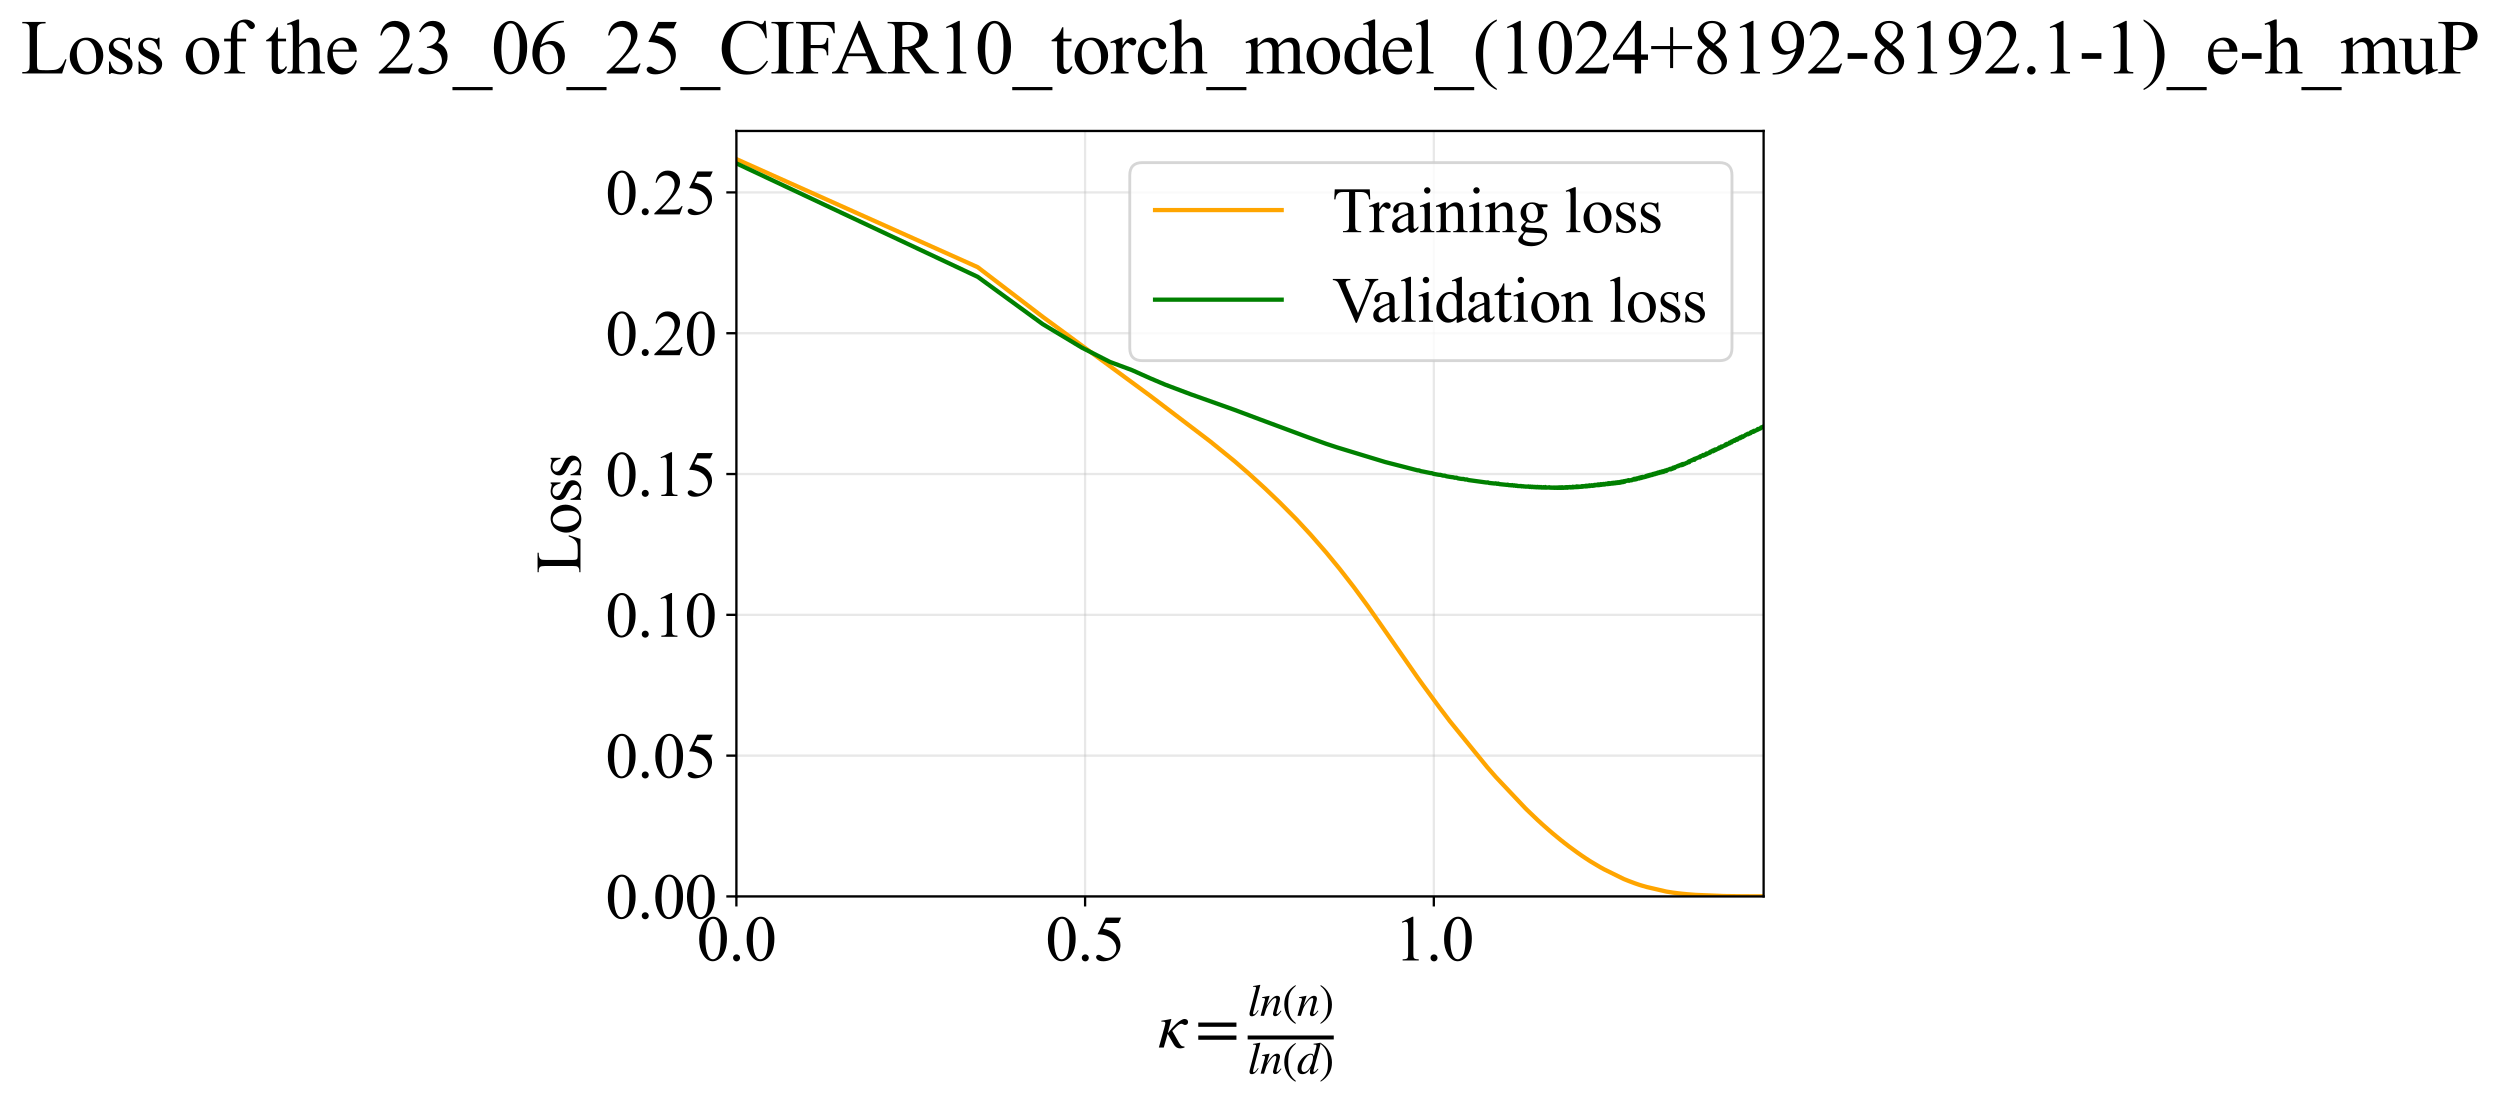 <?xml version="1.0" encoding="utf-8" standalone="no"?>
<!DOCTYPE svg PUBLIC "-//W3C//DTD SVG 1.1//EN"
  "http://www.w3.org/Graphics/SVG/1.1/DTD/svg11.dtd">
<svg xmlns:xlink="http://www.w3.org/1999/xlink" width="869.133pt" height="383.266pt" viewBox="0 0 869.133 383.266" xmlns="http://www.w3.org/2000/svg" version="1.1">
 <defs>
  <style type="text/css">*{stroke-linejoin: round; stroke-linecap: butt}</style>
 </defs>
 <g id="figure_1">
  <g id="patch_1">
   <path d="M 0 383.266 
L 869.133 383.266 
L 869.133 0 
L 0 0 
z
" style="fill: #ffffff"/>
  </g>
  <g id="axes_1">
   <g id="patch_2">
    <path d="M 256.007 311.644 
L 613.126 311.644 
L 613.126 45.532 
L 256.007 45.532 
z
" style="fill: #ffffff"/>
   </g>
   <g id="matplotlib.axis_1">
    <g id="xtick_1">
     <g id="line2d_1">
      <path d="M 256.007 311.644 
L 256.007 45.532 
" clip-path="url(#p0212c3867d)" style="fill: none; stroke: #b0b0b0; stroke-opacity: 0.3; stroke-width: 0.8; stroke-linecap: square"/>
     </g>
     <g id="line2d_2">
      <defs>
       <path id="mae86d2888e" d="M 0 0 
L 0 3.5 
" style="stroke: #000000; stroke-width: 0.8"/>
      </defs>
      <g>
       <use xlink:href="#mae86d2888e" x="256.007" y="311.644" style="stroke: #000000; stroke-width: 0.8"/>
      </g>
     </g>
     <g id="text_1">
      <!-- 0.0 -->
      <g transform="translate(242.256 333.92) scale(0.22 -0.22)">
       <defs>
        <path id="TimesNewRomanPSMT-30" d="M 231 2094 
Q 231 2819 450 3342 
Q 669 3866 1031 4122 
Q 1313 4325 1613 4325 
Q 2100 4325 2488 3828 
Q 2972 3213 2972 2159 
Q 2972 1422 2759 906 
Q 2547 391 2217 158 
Q 1888 -75 1581 -75 
Q 975 -75 572 641 
Q 231 1244 231 2094 
z
M 844 2016 
Q 844 1141 1059 588 
Q 1238 122 1591 122 
Q 1759 122 1940 273 
Q 2122 425 2216 781 
Q 2359 1319 2359 2297 
Q 2359 3022 2209 3506 
Q 2097 3866 1919 4016 
Q 1791 4119 1609 4119 
Q 1397 4119 1231 3928 
Q 1006 3669 925 3112 
Q 844 2556 844 2016 
z
" transform="scale(0.016)"/>
        <path id="TimesNewRomanPSMT-2e" d="M 800 606 
Q 947 606 1047 504 
Q 1147 403 1147 259 
Q 1147 116 1045 14 
Q 944 -88 800 -88 
Q 656 -88 554 14 
Q 453 116 453 259 
Q 453 406 554 506 
Q 656 606 800 606 
z
" transform="scale(0.016)"/>
       </defs>
       <use xlink:href="#TimesNewRomanPSMT-30"/>
       <use xlink:href="#TimesNewRomanPSMT-2e" transform="translate(50 0)"/>
       <use xlink:href="#TimesNewRomanPSMT-30" transform="translate(75 0)"/>
      </g>
     </g>
    </g>
    <g id="xtick_2">
     <g id="line2d_3">
      <path d="M 377.239 311.644 
L 377.239 45.532 
" clip-path="url(#p0212c3867d)" style="fill: none; stroke: #b0b0b0; stroke-opacity: 0.3; stroke-width: 0.8; stroke-linecap: square"/>
     </g>
     <g id="line2d_4">
      <g>
       <use xlink:href="#mae86d2888e" x="377.239" y="311.644" style="stroke: #000000; stroke-width: 0.8"/>
      </g>
     </g>
     <g id="text_2">
      <!-- 0.5 -->
      <g transform="translate(363.489 333.92) scale(0.22 -0.22)">
       <defs>
        <path id="TimesNewRomanPSMT-35" d="M 2778 4238 
L 2534 3706 
L 1259 3706 
L 981 3138 
Q 1809 3016 2294 2522 
Q 2709 2097 2709 1522 
Q 2709 1188 2573 903 
Q 2438 619 2231 419 
Q 2025 219 1772 97 
Q 1413 -75 1034 -75 
Q 653 -75 479 54 
Q 306 184 306 341 
Q 306 428 378 495 
Q 450 563 559 563 
Q 641 563 702 538 
Q 763 513 909 409 
Q 1144 247 1384 247 
Q 1750 247 2026 523 
Q 2303 800 2303 1197 
Q 2303 1581 2056 1914 
Q 1809 2247 1375 2428 
Q 1034 2569 447 2591 
L 1259 4238 
L 2778 4238 
z
" transform="scale(0.016)"/>
       </defs>
       <use xlink:href="#TimesNewRomanPSMT-30"/>
       <use xlink:href="#TimesNewRomanPSMT-2e" transform="translate(50 0)"/>
       <use xlink:href="#TimesNewRomanPSMT-35" transform="translate(75 0)"/>
      </g>
     </g>
    </g>
    <g id="xtick_3">
     <g id="line2d_5">
      <path d="M 498.472 311.644 
L 498.472 45.532 
" clip-path="url(#p0212c3867d)" style="fill: none; stroke: #b0b0b0; stroke-opacity: 0.3; stroke-width: 0.8; stroke-linecap: square"/>
     </g>
     <g id="line2d_6">
      <g>
       <use xlink:href="#mae86d2888e" x="498.472" y="311.644" style="stroke: #000000; stroke-width: 0.8"/>
      </g>
     </g>
     <g id="text_3">
      <!-- 1.0 -->
      <g transform="translate(484.722 333.92) scale(0.22 -0.22)">
       <defs>
        <path id="TimesNewRomanPSMT-31" d="M 750 3822 
L 1781 4325 
L 1884 4325 
L 1884 747 
Q 1884 391 1914 303 
Q 1944 216 2037 169 
Q 2131 122 2419 116 
L 2419 0 
L 825 0 
L 825 116 
Q 1125 122 1212 167 
Q 1300 213 1334 289 
Q 1369 366 1369 747 
L 1369 3034 
Q 1369 3497 1338 3628 
Q 1316 3728 1258 3775 
Q 1200 3822 1119 3822 
Q 1003 3822 797 3725 
L 750 3822 
z
" transform="scale(0.016)"/>
       </defs>
       <use xlink:href="#TimesNewRomanPSMT-31"/>
       <use xlink:href="#TimesNewRomanPSMT-2e" transform="translate(50 0)"/>
       <use xlink:href="#TimesNewRomanPSMT-30" transform="translate(75 0)"/>
      </g>
     </g>
    </g>
    <g id="text_4">
     <!-- $\kappa  = \frac{ln(n)}{ln(d)}$ -->
     <g transform="translate(402.557 364.186) scale(0.22 -0.22)">
      <defs>
       <path id="STIXGeneral-Italic-3ba" d="M 979 1440 
L 998 1446 
Q 1850 2541 2464 2790 
Q 2547 2822 2630 2822 
Q 2797 2822 2886 2736 
Q 2976 2650 2976 2522 
Q 2976 2387 2893 2307 
Q 2810 2227 2682 2227 
Q 2605 2227 2502 2288 
Q 2400 2349 2336 2349 
Q 2170 2349 1990 2205 
Q 1811 2061 1414 1645 
L 2042 544 
Q 2202 262 2310 182 
Q 2419 102 2624 102 
L 2624 0 
Q 2374 -83 2182 -83 
Q 1786 -83 1555 326 
L 960 1350 
L 576 0 
L 90 0 
L 640 1978 
Q 730 2317 730 2406 
Q 730 2560 518 2560 
L 339 2560 
L 339 2650 
Q 678 2694 1306 2822 
L 1325 2803 
L 979 1440 
z
" transform="scale(0.016)"/>
       <path id="STIXGeneral-Regular-3d" d="M 4077 2048 
L 307 2048 
L 307 2470 
L 4077 2470 
L 4077 2048 
z
M 4077 768 
L 307 768 
L 307 1190 
L 4077 1190 
L 4077 768 
z
" transform="scale(0.016)"/>
       <path id="STIXGeneral-Italic-6c" d="M 1786 4339 
L 806 595 
Q 755 410 755 320 
Q 755 205 864 205 
Q 1037 205 1293 570 
L 1453 794 
L 1542 730 
Q 1254 275 1046 102 
Q 838 -70 576 -70 
Q 262 -70 262 288 
Q 262 397 288 480 
L 1165 3834 
Q 1184 3898 1184 3955 
Q 1184 4096 870 4096 
L 755 4096 
L 755 4198 
Q 1203 4250 1747 4371 
L 1786 4339 
z
" transform="scale(0.016)"/>
       <path id="STIXGeneral-Italic-6e" d="M 2944 749 
L 3034 666 
Q 2707 218 2534 80 
Q 2362 -58 2138 -58 
Q 2010 -58 1923 28 
Q 1837 115 1837 288 
Q 1837 390 1939 768 
L 2221 1805 
Q 2310 2150 2310 2310 
Q 2310 2496 2157 2496 
Q 1971 2496 1750 2275 
Q 1530 2054 1210 1587 
Q 998 1274 899 1024 
Q 800 774 570 0 
L 90 0 
L 704 2240 
Q 717 2304 717 2349 
Q 717 2445 630 2480 
Q 544 2515 301 2522 
L 301 2624 
Q 550 2675 857 2729 
Q 1165 2784 1338 2822 
L 1363 2810 
L 934 1414 
Q 1408 2170 1753 2496 
Q 2099 2822 2413 2822 
Q 2611 2822 2720 2716 
Q 2829 2611 2829 2432 
Q 2829 2272 2765 2048 
L 2406 749 
Q 2317 429 2317 358 
Q 2317 243 2419 243 
Q 2541 243 2810 582 
Q 2854 634 2944 749 
z
" transform="scale(0.016)"/>
       <path id="STIXGeneral-Regular-28" d="M 1946 -1030 
L 1869 -1133 
Q 1126 -710 716 32 
Q 307 774 307 1613 
Q 307 3386 1888 4326 
L 1946 4224 
Q 1293 3667 1075 3126 
Q 858 2586 858 1632 
Q 858 685 1082 96 
Q 1306 -493 1946 -1030 
z
" transform="scale(0.016)"/>
       <path id="STIXGeneral-Regular-29" d="M 186 4224 
L 262 4326 
Q 992 3891 1408 3148 
Q 1824 2406 1824 1581 
Q 1824 -166 243 -1133 
L 186 -1030 
Q 845 -486 1059 54 
Q 1274 595 1274 1562 
Q 1274 2534 1059 3120 
Q 845 3706 186 4224 
z
" transform="scale(0.016)"/>
       <path id="STIXGeneral-Italic-64" d="M 3334 4371 
L 3373 4333 
L 3123 3360 
L 2739 1958 
Q 2323 429 2323 384 
Q 2323 256 2438 256 
Q 2522 256 2614 336 
Q 2707 416 2963 710 
L 3040 646 
Q 2547 -83 2099 -83 
Q 1978 -83 1907 -6 
Q 1837 70 1837 205 
Q 1837 397 1920 774 
Q 1645 307 1379 118 
Q 1114 -70 781 -70 
Q 461 -70 278 125 
Q 96 320 96 678 
Q 96 1440 713 2131 
Q 1331 2822 1965 2822 
Q 2163 2822 2256 2732 
Q 2349 2643 2381 2451 
L 2387 2451 
L 2675 3494 
Q 2765 3808 2765 3949 
Q 2765 4051 2694 4076 
Q 2624 4102 2355 4115 
L 2355 4224 
Q 2848 4269 3334 4371 
z
M 2278 2310 
Q 2278 2477 2185 2576 
Q 2093 2675 1978 2675 
Q 1677 2675 1395 2381 
Q 1075 2042 864 1571 
Q 653 1101 653 704 
Q 653 486 752 361 
Q 851 237 1024 237 
Q 1312 237 1606 550 
Q 1901 864 2089 1350 
Q 2278 1837 2278 2310 
z
" transform="scale(0.016)"/>
      </defs>
      <use xlink:href="#STIXGeneral-Italic-3ba" transform="translate(0 0.003)"/>
      <use xlink:href="#STIXGeneral-Regular-3d" transform="translate(58.84 0.003)"/>
      <use xlink:href="#STIXGeneral-Italic-6c" transform="translate(141.78 50.192) scale(0.7)"/>
      <use xlink:href="#STIXGeneral-Italic-6e" transform="translate(161.24 50.192) scale(0.7)"/>
      <use xlink:href="#STIXGeneral-Regular-28" transform="translate(196.24 50.192) scale(0.7)"/>
      <use xlink:href="#STIXGeneral-Italic-6e" transform="translate(219.55 50.192) scale(0.7)"/>
      <use xlink:href="#STIXGeneral-Regular-29" transform="translate(254.55 50.192) scale(0.7)"/>
      <use xlink:href="#STIXGeneral-Italic-6c" transform="translate(141.78 -41.258) scale(0.7)"/>
      <use xlink:href="#STIXGeneral-Italic-6e" transform="translate(161.24 -41.258) scale(0.7)"/>
      <use xlink:href="#STIXGeneral-Regular-28" transform="translate(196.24 -41.258) scale(0.7)"/>
      <use xlink:href="#STIXGeneral-Italic-64" transform="translate(219.55 -41.258) scale(0.7)"/>
      <use xlink:href="#STIXGeneral-Regular-29" transform="translate(254.55 -41.258) scale(0.7)"/>
      <path d="M 141.78 12.8 
L 141.78 19.05 
L 277.86 19.05 
L 277.86 12.8 
L 141.78 12.8 
z
"/>
     </g>
    </g>
   </g>
   <g id="matplotlib.axis_2">
    <g id="ytick_1">
     <g id="line2d_7">
      <path d="M 256.007 311.644 
L 613.126 311.644 
" clip-path="url(#p0212c3867d)" style="fill: none; stroke: #b0b0b0; stroke-opacity: 0.3; stroke-width: 0.8; stroke-linecap: square"/>
     </g>
     <g id="line2d_8">
      <defs>
       <path id="ma0cb5eeb14" d="M 0 0 
L -3.5 0 
" style="stroke: #000000; stroke-width: 0.8"/>
      </defs>
      <g>
       <use xlink:href="#ma0cb5eeb14" x="256.007" y="311.644" style="stroke: #000000; stroke-width: 0.8"/>
      </g>
     </g>
     <g id="text_5">
      <!-- 0.00 -->
      <g transform="translate(210.506 319.282) scale(0.22 -0.22)">
       <use xlink:href="#TimesNewRomanPSMT-30"/>
       <use xlink:href="#TimesNewRomanPSMT-2e" transform="translate(50 0)"/>
       <use xlink:href="#TimesNewRomanPSMT-30" transform="translate(75 0)"/>
       <use xlink:href="#TimesNewRomanPSMT-30" transform="translate(125 0)"/>
      </g>
     </g>
    </g>
    <g id="ytick_2">
     <g id="line2d_9">
      <path d="M 256.007 262.693 
L 613.126 262.693 
" clip-path="url(#p0212c3867d)" style="fill: none; stroke: #b0b0b0; stroke-opacity: 0.3; stroke-width: 0.8; stroke-linecap: square"/>
     </g>
     <g id="line2d_10">
      <g>
       <use xlink:href="#ma0cb5eeb14" x="256.007" y="262.693" style="stroke: #000000; stroke-width: 0.8"/>
      </g>
     </g>
     <g id="text_6">
      <!-- 0.05 -->
      <g transform="translate(210.506 270.331) scale(0.22 -0.22)">
       <use xlink:href="#TimesNewRomanPSMT-30"/>
       <use xlink:href="#TimesNewRomanPSMT-2e" transform="translate(50 0)"/>
       <use xlink:href="#TimesNewRomanPSMT-30" transform="translate(75 0)"/>
       <use xlink:href="#TimesNewRomanPSMT-35" transform="translate(125 0)"/>
      </g>
     </g>
    </g>
    <g id="ytick_3">
     <g id="line2d_11">
      <path d="M 256.007 213.743 
L 613.126 213.743 
" clip-path="url(#p0212c3867d)" style="fill: none; stroke: #b0b0b0; stroke-opacity: 0.3; stroke-width: 0.8; stroke-linecap: square"/>
     </g>
     <g id="line2d_12">
      <g>
       <use xlink:href="#ma0cb5eeb14" x="256.007" y="213.743" style="stroke: #000000; stroke-width: 0.8"/>
      </g>
     </g>
     <g id="text_7">
      <!-- 0.10 -->
      <g transform="translate(210.506 221.381) scale(0.22 -0.22)">
       <use xlink:href="#TimesNewRomanPSMT-30"/>
       <use xlink:href="#TimesNewRomanPSMT-2e" transform="translate(50 0)"/>
       <use xlink:href="#TimesNewRomanPSMT-31" transform="translate(75 0)"/>
       <use xlink:href="#TimesNewRomanPSMT-30" transform="translate(125 0)"/>
      </g>
     </g>
    </g>
    <g id="ytick_4">
     <g id="line2d_13">
      <path d="M 256.007 164.793 
L 613.126 164.793 
" clip-path="url(#p0212c3867d)" style="fill: none; stroke: #b0b0b0; stroke-opacity: 0.3; stroke-width: 0.8; stroke-linecap: square"/>
     </g>
     <g id="line2d_14">
      <g>
       <use xlink:href="#ma0cb5eeb14" x="256.007" y="164.793" style="stroke: #000000; stroke-width: 0.8"/>
      </g>
     </g>
     <g id="text_8">
      <!-- 0.15 -->
      <g transform="translate(210.506 172.431) scale(0.22 -0.22)">
       <use xlink:href="#TimesNewRomanPSMT-30"/>
       <use xlink:href="#TimesNewRomanPSMT-2e" transform="translate(50 0)"/>
       <use xlink:href="#TimesNewRomanPSMT-31" transform="translate(75 0)"/>
       <use xlink:href="#TimesNewRomanPSMT-35" transform="translate(125 0)"/>
      </g>
     </g>
    </g>
    <g id="ytick_5">
     <g id="line2d_15">
      <path d="M 256.007 115.843 
L 613.126 115.843 
" clip-path="url(#p0212c3867d)" style="fill: none; stroke: #b0b0b0; stroke-opacity: 0.3; stroke-width: 0.8; stroke-linecap: square"/>
     </g>
     <g id="line2d_16">
      <g>
       <use xlink:href="#ma0cb5eeb14" x="256.007" y="115.843" style="stroke: #000000; stroke-width: 0.8"/>
      </g>
     </g>
     <g id="text_9">
      <!-- 0.20 -->
      <g transform="translate(210.506 123.481) scale(0.22 -0.22)">
       <defs>
        <path id="TimesNewRomanPSMT-32" d="M 2934 816 
L 2638 0 
L 138 0 
L 138 116 
Q 1241 1122 1691 1759 
Q 2141 2397 2141 2925 
Q 2141 3328 1894 3587 
Q 1647 3847 1303 3847 
Q 991 3847 742 3664 
Q 494 3481 375 3128 
L 259 3128 
Q 338 3706 661 4015 
Q 984 4325 1469 4325 
Q 1984 4325 2329 3994 
Q 2675 3663 2675 3213 
Q 2675 2891 2525 2569 
Q 2294 2063 1775 1497 
Q 997 647 803 472 
L 1909 472 
Q 2247 472 2383 497 
Q 2519 522 2628 598 
Q 2738 675 2819 816 
L 2934 816 
z
" transform="scale(0.016)"/>
       </defs>
       <use xlink:href="#TimesNewRomanPSMT-30"/>
       <use xlink:href="#TimesNewRomanPSMT-2e" transform="translate(50 0)"/>
       <use xlink:href="#TimesNewRomanPSMT-32" transform="translate(75 0)"/>
       <use xlink:href="#TimesNewRomanPSMT-30" transform="translate(125 0)"/>
      </g>
     </g>
    </g>
    <g id="ytick_6">
     <g id="line2d_17">
      <path d="M 256.007 66.892 
L 613.126 66.892 
" clip-path="url(#p0212c3867d)" style="fill: none; stroke: #b0b0b0; stroke-opacity: 0.3; stroke-width: 0.8; stroke-linecap: square"/>
     </g>
     <g id="line2d_18">
      <g>
       <use xlink:href="#ma0cb5eeb14" x="256.007" y="66.892" style="stroke: #000000; stroke-width: 0.8"/>
      </g>
     </g>
     <g id="text_10">
      <!-- 0.25 -->
      <g transform="translate(210.506 74.531) scale(0.22 -0.22)">
       <use xlink:href="#TimesNewRomanPSMT-30"/>
       <use xlink:href="#TimesNewRomanPSMT-2e" transform="translate(50 0)"/>
       <use xlink:href="#TimesNewRomanPSMT-32" transform="translate(75 0)"/>
       <use xlink:href="#TimesNewRomanPSMT-35" transform="translate(125 0)"/>
      </g>
     </g>
    </g>
    <g id="text_11">
     <!-- Loss -->
     <g transform="translate(201.801 199.369) rotate(-90) scale(0.22 -0.22)">
      <defs>
       <path id="TimesNewRomanPSMT-4c" d="M 3669 1172 
L 3772 1150 
L 3409 0 
L 128 0 
L 128 116 
L 288 116 
Q 556 116 672 291 
Q 738 391 738 753 
L 738 3488 
Q 738 3884 650 3984 
Q 528 4122 288 4122 
L 128 4122 
L 128 4238 
L 2047 4238 
L 2047 4122 
Q 1709 4125 1573 4059 
Q 1438 3994 1388 3894 
Q 1338 3794 1338 3416 
L 1338 753 
Q 1338 494 1388 397 
Q 1425 331 1503 300 
Q 1581 269 1991 269 
L 2300 269 
Q 2788 269 2984 341 
Q 3181 413 3343 595 
Q 3506 778 3669 1172 
z
" transform="scale(0.016)"/>
       <path id="TimesNewRomanPSMT-6f" d="M 1600 2947 
Q 2250 2947 2644 2453 
Q 2978 2031 2978 1484 
Q 2978 1100 2793 706 
Q 2609 313 2286 112 
Q 1963 -88 1566 -88 
Q 919 -88 538 428 
Q 216 863 216 1403 
Q 216 1797 411 2186 
Q 606 2575 925 2761 
Q 1244 2947 1600 2947 
z
M 1503 2744 
Q 1338 2744 1170 2645 
Q 1003 2547 900 2300 
Q 797 2053 797 1666 
Q 797 1041 1045 587 
Q 1294 134 1700 134 
Q 2003 134 2200 384 
Q 2397 634 2397 1244 
Q 2397 2006 2069 2444 
Q 1847 2744 1503 2744 
z
" transform="scale(0.016)"/>
       <path id="TimesNewRomanPSMT-73" d="M 2050 2947 
L 2050 1972 
L 1947 1972 
Q 1828 2431 1642 2597 
Q 1456 2763 1169 2763 
Q 950 2763 815 2647 
Q 681 2531 681 2391 
Q 681 2216 781 2091 
Q 878 1963 1175 1819 
L 1631 1597 
Q 2266 1288 2266 781 
Q 2266 391 1970 151 
Q 1675 -88 1309 -88 
Q 1047 -88 709 6 
Q 606 38 541 38 
Q 469 38 428 -44 
L 325 -44 
L 325 978 
L 428 978 
Q 516 541 762 319 
Q 1009 97 1316 97 
Q 1531 97 1667 223 
Q 1803 350 1803 528 
Q 1803 744 1651 891 
Q 1500 1038 1047 1263 
Q 594 1488 453 1669 
Q 313 1847 313 2119 
Q 313 2472 555 2709 
Q 797 2947 1181 2947 
Q 1350 2947 1591 2875 
Q 1750 2828 1803 2828 
Q 1853 2828 1881 2850 
Q 1909 2872 1947 2947 
L 2050 2947 
z
" transform="scale(0.016)"/>
      </defs>
      <use xlink:href="#TimesNewRomanPSMT-4c"/>
      <use xlink:href="#TimesNewRomanPSMT-6f" transform="translate(61.084 0)"/>
      <use xlink:href="#TimesNewRomanPSMT-73" transform="translate(111.084 0)"/>
      <use xlink:href="#TimesNewRomanPSMT-73" transform="translate(150 0)"/>
     </g>
    </g>
   </g>
   <g id="line2d_19">
    <path d="M 256.007 55.322 
L 339.896 92.884 
L 362.516 110.153 
L 399.818 137.559 
L 420.759 153.488 
L 429.128 160.284 
L 433.768 164.302 
L 439.745 169.757 
L 444.848 174.637 
L 450.667 180.501 
L 455.655 185.887 
L 461.031 192.048 
L 465.69 197.709 
L 470.567 203.986 
L 475.512 210.706 
L 480.989 218.539 
L 492.823 235.537 
L 494.776 238.252 
L 500.379 245.886 
L 502.269 248.373 
L 504.061 250.745 
L 517.05 266.721 
L 518.235 268.071 
L 520.125 270.225 
L 530.276 280.971 
L 530.822 281.513 
L 534.669 285.19 
L 535.39 285.829 
L 536.212 286.6 
L 538.243 288.382 
L 539.535 289.51 
L 540.163 290.031 
L 542.666 292.094 
L 543.24 292.526 
L 543.806 292.996 
L 544.638 293.617 
L 545.271 294.122 
L 545.628 294.389 
L 548.441 296.445 
L 548.929 296.778 
L 550.12 297.615 
L 550.585 297.917 
L 551.347 298.441 
L 551.796 298.716 
L 552.313 299.071 
L 553.111 299.572 
L 556.457 301.56 
L 556.846 301.764 
L 557.61 302.196 
L 564.56 305.612 
L 565.174 305.856 
L 566.175 306.256 
L 566.907 306.532 
L 568.374 307.085 
L 569.062 307.323 
L 569.914 307.611 
L 571.005 307.946 
L 572.56 308.388 
L 579.339 309.962 
L 581.505 310.306 
L 583.153 310.522 
L 584.842 310.716 
L 586.536 310.881 
L 589.418 311.108 
L 599.149 311.507 
L 606.02 311.6 
L 613.126 311.631 
L 613.126 311.631 
" clip-path="url(#p0212c3867d)" style="fill: none; stroke: #ffa500; stroke-width: 1.5; stroke-linecap: square"/>
   </g>
   <g id="line2d_20">
    <path d="M 256.007 56.795 
L 339.896 96.237 
L 362.516 112.695 
L 376.14 120.88 
L 385.92 125.843 
L 393.555 128.684 
L 399.818 131.492 
L 405.128 133.741 
L 413.81 137.019 
L 429.128 142.47 
L 437.864 145.749 
L 454.473 151.924 
L 461.031 154.283 
L 464.806 155.528 
L 481.548 160.621 
L 492.823 163.516 
L 493.223 163.518 
L 494.008 163.809 
L 494.776 163.941 
L 497.338 164.467 
L 497.689 164.467 
L 498.381 164.729 
L 499.726 164.981 
L 500.379 165.079 
L 500.701 165.068 
L 501.65 165.345 
L 502.269 165.36 
L 502.876 165.583 
L 504.061 165.785 
L 504.639 165.867 
L 505.207 165.929 
L 505.767 166.097 
L 506.317 166.059 
L 506.859 166.299 
L 507.918 166.472 
L 508.436 166.528 
L 508.692 166.487 
L 509.449 166.72 
L 509.945 166.667 
L 510.434 166.882 
L 516.646 167.735 
L 517.05 167.744 
L 517.25 167.704 
L 517.647 167.886 
L 519.381 168.072 
L 519.755 168.097 
L 519.941 168.028 
L 520.491 168.222 
L 520.854 168.112 
L 521.212 168.298 
L 523.624 168.541 
L 523.956 168.584 
L 524.12 168.497 
L 524.609 168.684 
L 525.092 168.664 
L 525.41 168.76 
L 525.725 168.641 
L 526.192 168.832 
L 526.5 168.726 
L 526.957 168.904 
L 527.258 168.812 
L 527.557 168.965 
L 528.147 168.97 
L 528.439 169.005 
L 528.728 168.943 
L 529.014 169.09 
L 529.44 169.016 
L 529.721 169.152 
L 530.138 169.088 
L 530.413 169.206 
L 530.822 169.151 
L 531.226 169.193 
L 531.36 169.106 
L 531.758 169.293 
L 532.021 169.144 
L 532.412 169.331 
L 532.67 169.182 
L 533.053 169.358 
L 533.307 169.233 
L 533.683 169.4 
L 533.932 169.272 
L 534.179 169.425 
L 534.547 169.26 
L 534.79 169.453 
L 535.151 169.313 
L 535.39 169.479 
L 535.745 169.318 
L 535.979 169.504 
L 536.212 169.448 
L 536.444 169.509 
L 536.559 169.357 
L 536.903 169.525 
L 537.243 169.311 
L 537.468 169.546 
L 537.802 169.469 
L 538.134 169.506 
L 538.353 169.456 
L 538.462 169.498 
L 538.571 169.386 
L 538.895 169.556 
L 539.216 169.46 
L 539.429 169.57 
L 539.745 169.497 
L 539.955 169.588 
L 540.267 169.468 
L 540.473 169.6 
L 540.78 169.49 
L 540.983 169.608 
L 541.286 169.472 
L 541.487 169.617 
L 541.785 169.457 
L 541.983 169.615 
L 542.277 169.419 
L 542.472 169.615 
L 542.762 169.412 
L 542.954 169.613 
L 543.24 169.392 
L 543.43 169.603 
L 543.806 169.514 
L 543.993 169.551 
L 544.178 169.37 
L 544.363 169.566 
L 544.546 169.477 
L 544.638 169.356 
L 544.91 169.562 
L 545.091 169.347 
L 545.181 169.437 
L 545.45 169.46 
L 545.539 169.339 
L 545.716 169.429 
L 545.805 169.303 
L 546.069 169.482 
L 546.331 169.373 
L 546.504 169.466 
L 546.763 169.207 
L 546.935 169.445 
L 547.275 169.253 
L 547.444 169.374 
L 547.696 169.235 
L 547.863 169.37 
L 548.112 169.109 
L 548.277 169.359 
L 548.523 169.113 
L 548.686 169.331 
L 549.009 169.172 
L 549.17 169.281 
L 549.41 169.139 
L 549.569 169.255 
L 549.727 169.223 
L 549.806 169.235 
L 549.963 169.01 
L 550.198 169.217 
L 550.353 168.993 
L 550.431 169.07 
L 550.662 169.119 
L 550.815 168.986 
L 550.968 168.985 
L 551.044 168.957 
L 551.196 169.121 
L 551.422 168.853 
L 551.572 169.086 
L 551.722 168.999 
L 551.796 169.077 
L 552.019 168.894 
L 552.093 168.933 
L 552.166 168.813 
L 552.24 168.887 
L 552.387 169.002 
L 552.605 168.718 
L 552.751 168.973 
L 552.895 168.876 
L 553.039 168.887 
L 553.182 168.766 
L 553.325 168.785 
L 553.396 168.693 
L 553.538 168.905 
L 553.679 168.825 
L 553.75 168.892 
L 553.96 168.705 
L 554.1 168.854 
L 554.308 168.577 
L 554.515 168.763 
L 554.653 168.56 
L 554.721 168.664 
L 554.926 168.678 
L 555.062 168.565 
L 555.265 168.675 
L 555.466 168.426 
L 555.6 168.683 
L 555.8 168.408 
L 555.932 168.651 
L 556.064 168.565 
L 556.13 168.639 
L 556.196 168.551 
L 556.327 168.378 
L 556.392 168.503 
L 556.457 168.491 
L 556.522 168.322 
L 556.652 168.57 
L 556.717 168.514 
L 556.846 168.328 
L 556.91 168.42 
L 557.038 168.501 
L 557.421 168.25 
L 557.547 168.463 
L 557.673 168.41 
L 557.736 168.449 
L 557.924 168.26 
L 558.111 168.391 
L 558.235 168.166 
L 558.297 168.257 
L 558.665 168.232 
L 558.787 168.299 
L 558.97 168.03 
L 559.091 168.278 
L 559.151 168.206 
L 559.332 167.971 
L 559.392 168.149 
L 559.451 168.236 
L 559.511 168.169 
L 559.69 167.992 
L 559.808 168.198 
L 559.926 168.134 
L 559.985 168.183 
L 560.044 168.092 
L 560.22 168.061 
L 560.278 167.937 
L 560.337 167.988 
L 560.453 167.99 
L 560.511 167.871 
L 560.627 168.113 
L 560.743 168.038 
L 560.8 168.1 
L 560.972 167.831 
L 561.144 168.05 
L 561.314 167.856 
L 561.371 167.913 
L 561.427 167.807 
L 561.484 167.854 
L 561.596 168.009 
L 561.652 167.909 
L 561.765 167.731 
L 561.82 167.877 
L 561.876 167.954 
L 561.932 167.901 
L 562.209 167.687 
L 562.265 167.785 
L 562.375 167.911 
L 562.43 167.812 
L 562.539 167.63 
L 562.594 167.757 
L 562.703 167.847 
L 562.812 167.774 
L 562.866 167.869 
L 562.92 167.746 
L 562.975 167.622 
L 563.029 167.664 
L 563.082 167.703 
L 563.136 167.584 
L 563.19 167.643 
L 563.297 167.798 
L 563.351 167.695 
L 563.458 167.497 
L 563.511 167.635 
L 563.617 167.708 
L 563.723 167.468 
L 563.776 167.545 
L 563.829 167.556 
L 563.882 167.414 
L 563.934 167.541 
L 564.039 167.632 
L 564.196 167.385 
L 564.353 167.598 
L 564.456 167.33 
L 564.508 167.387 
L 564.56 167.404 
L 564.611 167.27 
L 564.663 167.376 
L 564.817 167.471 
L 564.92 167.236 
L 564.971 167.318 
L 565.174 167.174 
L 565.276 167.228 
L 565.427 167.16 
L 565.628 167.114 
L 565.778 167.103 
L 565.828 167.118 
L 565.878 167.012 
L 565.928 167.096 
L 565.977 167.096 
L 566.027 166.968 
L 566.076 167.069 
L 566.175 167.033 
L 566.224 166.926 
L 566.323 167.149 
L 566.372 167.052 
L 566.956 166.931 
L 567.004 167.007 
L 567.052 166.931 
L 567.387 166.838 
L 567.435 166.928 
L 567.482 166.823 
L 567.672 166.659 
L 567.907 166.691 
L 567.954 166.591 
L 568.001 166.625 
L 568.141 166.648 
L 568.188 166.451 
L 568.234 166.648 
L 568.281 166.736 
L 568.327 166.64 
L 568.651 166.555 
L 568.697 166.65 
L 568.742 166.557 
L 568.834 166.409 
L 568.88 166.478 
L 568.971 166.307 
L 569.016 166.472 
L 569.062 166.546 
L 569.107 166.46 
L 569.692 166.133 
L 569.826 166.36 
L 569.959 166.081 
L 570.003 166.188 
L 570.047 166.169 
L 570.091 166.027 
L 570.135 166.139 
L 570.399 166.214 
L 570.486 165.934 
L 570.53 166.035 
L 570.573 166.024 
L 570.617 165.879 
L 570.66 166.005 
L 570.747 166.122 
L 570.79 166.001 
L 570.876 165.835 
L 570.919 165.956 
L 571.005 166.011 
L 571.134 165.782 
L 571.22 165.979 
L 571.262 165.895 
L 571.432 165.912 
L 571.644 165.793 
L 571.686 165.872 
L 571.728 165.769 
L 572.022 165.681 
L 572.063 165.78 
L 572.105 165.657 
L 572.188 165.511 
L 572.23 165.604 
L 572.313 165.682 
L 572.395 165.428 
L 572.478 165.491 
L 572.642 165.366 
L 572.765 165.563 
L 572.847 165.301 
L 572.887 165.384 
L 572.969 165.506 
L 573.009 165.419 
L 573.09 165.218 
L 573.131 165.327 
L 573.212 165.428 
L 573.252 165.334 
L 573.332 165.399 
L 573.373 165.289 
L 573.453 165.121 
L 573.493 165.248 
L 573.573 165.328 
L 573.613 165.226 
L 573.732 165.19 
L 573.812 165.034 
L 573.851 165.149 
L 574.009 165.2 
L 574.206 165.054 
L 574.284 165.156 
L 574.323 165.01 
L 574.479 164.862 
L 574.596 165.041 
L 574.673 164.903 
L 574.712 164.775 
L 574.789 164.891 
L 574.828 164.971 
L 574.866 164.906 
L 575.02 164.748 
L 575.173 164.654 
L 575.287 164.864 
L 575.325 164.742 
L 575.477 164.593 
L 575.552 164.666 
L 575.59 164.745 
L 575.627 164.69 
L 575.778 164.609 
L 575.815 164.679 
L 575.853 164.625 
L 575.965 164.418 
L 576.002 164.54 
L 576.039 164.627 
L 576.114 164.523 
L 576.151 164.599 
L 576.188 164.51 
L 576.483 164.247 
L 576.52 164.373 
L 576.593 164.452 
L 576.63 164.361 
L 576.703 164.43 
L 576.739 164.327 
L 576.812 164.427 
L 576.848 164.297 
L 577.03 164.098 
L 577.066 164.21 
L 577.102 164.185 
L 577.138 164.064 
L 577.174 164.186 
L 577.354 164.273 
L 577.425 164.143 
L 577.461 164.199 
L 577.497 164.215 
L 577.675 163.947 
L 577.71 164.028 
L 577.746 164.006 
L 577.887 163.871 
L 577.993 164.128 
L 578.028 164.024 
L 578.063 163.986 
L 578.098 164.035 
L 578.133 164.092 
L 578.168 163.939 
L 578.203 163.808 
L 578.308 163.838 
L 578.343 163.79 
L 578.378 163.922 
L 578.517 163.987 
L 578.724 163.649 
L 578.862 163.728 
L 579.033 163.538 
L 579.135 163.751 
L 579.169 163.661 
L 579.237 163.749 
L 579.271 163.615 
L 579.305 163.505 
L 579.373 163.585 
L 579.44 163.645 
L 579.609 163.365 
L 579.642 163.448 
L 579.71 163.383 
L 579.843 163.344 
L 580.01 163.283 
L 580.635 162.999 
L 580.668 163.071 
L 580.7 163.1 
L 580.733 163.031 
L 580.765 162.962 
L 580.798 163.097 
L 580.83 163.183 
L 580.928 163.143 
L 581.057 163.009 
L 581.186 163.042 
L 581.314 162.907 
L 581.346 162.958 
L 581.41 162.855 
L 581.473 162.937 
L 581.505 162.797 
L 581.632 162.604 
L 581.727 162.835 
L 581.759 162.72 
L 581.822 162.553 
L 581.854 162.675 
L 581.917 162.759 
L 581.948 162.636 
L 581.979 162.514 
L 582.042 162.625 
L 582.074 162.722 
L 582.136 162.574 
L 582.199 162.673 
L 582.354 162.408 
L 582.385 162.461 
L 582.416 162.356 
L 582.447 162.387 
L 582.633 162.343 
L 582.756 162.243 
L 582.878 162.223 
L 583.001 162.146 
L 583.061 162.099 
L 583.122 162.147 
L 583.244 162.009 
L 583.274 162.112 
L 583.365 162.075 
L 583.485 161.919 
L 583.515 162.025 
L 583.575 161.874 
L 583.605 161.985 
L 583.814 161.8 
L 583.933 161.844 
L 584.052 161.729 
L 584.17 161.734 
L 584.288 161.596 
L 584.317 161.702 
L 584.376 161.567 
L 584.405 161.672 
L 584.464 161.59 
L 584.522 161.653 
L 584.551 161.738 
L 584.581 161.667 
L 584.61 161.488 
L 584.697 161.509 
L 584.726 161.474 
L 584.755 161.591 
L 584.784 161.662 
L 584.813 161.542 
L 584.871 161.35 
L 584.9 161.494 
L 584.929 161.567 
L 584.986 161.466 
L 585.015 161.466 
L 585.044 161.591 
L 585.073 161.423 
L 585.187 161.282 
L 585.416 161.413 
L 585.529 161.265 
L 585.614 161.228 
L 585.643 161.318 
L 585.756 161.183 
L 585.784 161.243 
L 585.868 161.182 
L 585.98 161.106 
L 586.092 161.092 
L 586.259 160.97 
L 586.37 160.997 
L 586.481 160.857 
L 586.508 160.894 
L 586.619 160.832 
L 586.865 160.678 
L 586.92 160.729 
L 586.947 160.604 
L 587.056 160.49 
L 587.137 160.706 
L 587.164 160.533 
L 587.191 160.381 
L 587.272 160.501 
L 587.299 160.628 
L 587.326 160.466 
L 587.434 160.317 
L 587.461 160.371 
L 587.488 160.279 
L 587.541 160.302 
L 587.702 160.211 
L 587.914 160.147 
L 588.02 160.038 
L 588.046 160.126 
L 588.126 160.084 
L 588.231 159.98 
L 588.283 159.927 
L 588.336 159.998 
L 588.44 159.877 
L 588.466 159.945 
L 588.492 159.844 
L 588.544 159.873 
L 588.7 159.738 
L 588.726 159.823 
L 588.804 159.797 
L 588.907 159.645 
L 588.984 159.57 
L 589.061 159.861 
L 589.189 159.514 
L 589.215 159.626 
L 589.291 159.592 
L 589.393 159.425 
L 589.418 159.533 
L 589.52 159.377 
L 589.57 159.42 
L 589.722 159.332 
L 589.797 159.34 
L 589.822 159.285 
L 590.787 158.91 
L 590.885 158.788 
L 590.933 159.002 
L 591.006 158.955 
L 591.079 158.644 
L 591.152 158.788 
L 591.32 158.564 
L 591.344 158.65 
L 591.416 158.585 
L 591.56 158.471 
L 591.584 158.514 
L 591.655 158.474 
L 591.821 158.372 
L 591.916 158.392 
L 592.01 158.22 
L 592.034 158.336 
L 592.058 158.33 
L 592.081 158.168 
L 592.128 158.442 
L 592.152 158.348 
L 592.245 158.38 
L 592.386 158.254 
L 592.734 158.171 
L 592.826 158.008 
L 592.849 158.072 
L 593.055 157.823 
L 593.078 157.909 
L 593.147 157.859 
L 593.17 157.991 
L 593.283 157.649 
L 593.306 157.744 
L 593.397 157.851 
L 593.42 157.759 
L 593.578 157.732 
L 593.713 157.624 
L 593.802 157.653 
L 593.936 157.521 
L 594.025 157.553 
L 594.048 157.478 
L 594.203 157.479 
L 594.358 157.282 
L 594.402 157.174 
L 594.446 157.366 
L 594.468 157.243 
L 594.512 157.358 
L 594.534 157.181 
L 594.665 157.007 
L 594.687 157.095 
L 594.774 156.991 
L 594.796 157.03 
L 594.817 156.954 
L 594.861 156.972 
L 595.056 156.864 
L 595.185 156.837 
L 595.336 156.703 
L 595.4 156.637 
L 595.464 156.911 
L 595.528 156.59 
L 595.613 156.631 
L 595.634 156.598 
L 595.656 156.687 
L 595.719 156.664 
L 595.741 156.787 
L 595.889 156.473 
L 595.973 156.659 
L 595.994 156.491 
L 596.078 156.569 
L 596.12 156.33 
L 596.224 156.529 
L 596.183 156.281 
L 596.245 156.429 
L 596.329 156.487 
L 596.35 156.379 
L 596.412 156.24 
L 596.474 156.303 
L 596.495 156.413 
L 596.578 156.263 
L 596.599 156.349 
L 596.681 156.225 
L 596.702 156.302 
L 596.784 156.211 
L 596.846 156.214 
L 596.866 156.17 
L 597.091 156.051 
L 597.112 156.094 
L 597.173 156.055 
L 597.315 155.966 
L 597.396 155.966 
L 597.537 155.826 
L 597.557 155.923 
L 597.597 155.669 
L 597.617 155.684 
L 597.718 155.812 
L 597.657 155.597 
L 597.738 155.696 
L 597.778 155.599 
L 597.817 155.744 
L 597.837 155.671 
L 597.857 155.767 
L 597.937 155.648 
L 597.957 155.695 
L 598.056 155.645 
L 598.175 155.537 
L 598.195 155.567 
L 598.352 155.43 
L 598.372 155.546 
L 598.411 155.232 
L 598.431 155.351 
L 598.47 155.226 
L 598.509 155.419 
L 598.548 155.349 
L 598.568 155.43 
L 598.627 155.31 
L 598.646 155.321 
L 598.705 155.356 
L 598.685 155.273 
L 598.743 155.3 
L 599.57 154.87 
L 599.589 154.921 
L 599.608 154.833 
L 599.683 154.878 
L 599.835 154.576 
L 599.929 154.787 
L 599.947 154.644 
L 600.022 154.475 
L 600.041 154.556 
L 600.116 154.681 
L 600.153 154.608 
L 600.191 154.513 
L 600.321 154.322 
L 600.358 154.566 
L 600.432 154.399 
L 600.47 154.306 
L 600.488 154.447 
L 600.525 154.403 
L 600.58 154.441 
L 600.562 154.38 
L 600.617 154.394 
L 601.039 154.15 
L 601.057 154.221 
L 601.129 154.109 
L 601.148 154.171 
L 601.274 154.007 
L 601.293 154.137 
L 601.329 153.832 
L 601.383 154 
L 601.419 154.042 
L 601.563 153.902 
L 601.581 153.944 
L 601.652 153.853 
L 601.67 153.902 
L 601.795 153.791 
L 601.813 153.845 
L 601.831 153.764 
L 601.902 153.801 
L 601.991 153.502 
L 602.026 153.645 
L 602.044 153.773 
L 602.079 153.466 
L 602.114 153.516 
L 602.15 153.552 
L 602.343 153.39 
L 602.378 153.351 
L 602.448 153.364 
L 602.553 153.26 
L 602.588 153.289 
L 602.727 153.189 
L 602.779 153.15 
L 602.848 153.195 
L 602.952 153.033 
L 603.038 153.264 
L 603.055 153.153 
L 603.158 152.972 
L 603.192 153 
L 603.363 152.889 
L 603.431 152.906 
L 603.465 152.87 
L 603.618 152.762 
L 603.635 152.804 
L 603.719 152.929 
L 603.668 152.705 
L 603.736 152.812 
L 603.77 152.619 
L 603.803 152.899 
L 603.837 152.796 
L 603.854 152.864 
L 603.887 152.63 
L 603.904 152.717 
L 603.971 152.573 
L 603.988 152.669 
L 604.055 152.801 
L 604.071 152.643 
L 604.172 152.489 
L 604.188 152.545 
L 604.321 152.433 
L 604.42 152.403 
L 604.749 152.198 
L 604.782 152.364 
L 604.848 152.26 
L 604.913 152.347 
L 604.962 152.039 
L 605.027 152.307 
L 605.075 152.209 
L 605.479 152.031 
L 605.591 151.756 
L 605.607 151.892 
L 605.623 151.963 
L 605.671 151.725 
L 605.703 151.85 
L 605.798 151.733 
L 605.75 151.961 
L 605.814 151.815 
L 605.83 151.932 
L 605.846 151.803 
L 605.909 151.834 
L 605.941 151.859 
L 606.036 151.736 
L 606.051 151.793 
L 606.067 151.71 
L 606.13 151.721 
L 606.801 151.298 
L 606.924 151.155 
L 606.939 151.222 
L 606.955 151.14 
L 607.031 151.135 
L 607.062 151.098 
L 607.123 151.103 
L 607.261 151.025 
L 607.367 150.993 
L 607.504 150.893 
L 607.579 150.819 
L 607.595 150.923 
L 607.655 150.784 
L 607.685 150.97 
L 607.7 150.95 
L 607.73 150.981 
L 607.85 150.873 
L 607.865 150.902 
L 607.94 150.851 
L 608.178 150.693 
L 608.193 150.758 
L 608.282 150.653 
L 608.297 150.697 
L 608.356 150.609 
L 608.386 150.619 
L 608.415 150.659 
L 608.504 150.519 
L 608.592 150.584 
L 608.562 150.399 
L 608.606 150.468 
L 608.636 150.576 
L 608.65 150.425 
L 608.767 150.247 
L 608.782 150.348 
L 608.869 150.212 
L 608.884 150.287 
L 609.029 150.155 
L 609.087 150.183 
L 609.101 150.117 
L 609.13 150.136 
L 609.275 150.042 
L 609.289 150.066 
L 609.504 149.945 
L 609.518 150.025 
L 609.533 150.146 
L 609.561 149.892 
L 609.632 150.064 
L 609.775 149.782 
L 609.845 149.971 
L 609.902 149.939 
L 610.015 149.83 
L 610.029 149.871 
L 610.043 149.818 
L 610.113 149.803 
L 610.226 149.748 
L 610.337 149.721 
L 610.463 149.625 
L 610.477 149.643 
L 610.712 149.506 
L 610.781 149.467 
L 610.795 149.511 
L 610.905 149.403 
L 610.919 149.43 
L 611.042 149.237 
L 611.097 149.275 
L 611.165 149.355 
L 611.138 149.135 
L 611.206 149.257 
L 611.22 149.306 
L 611.26 149.24 
L 611.315 149.241 
L 611.652 149.037 
L 611.666 149.11 
L 611.746 149.006 
L 611.76 149.047 
L 611.894 148.955 
L 612.027 148.905 
L 612.173 148.79 
L 612.186 148.87 
L 612.252 148.612 
L 612.265 148.707 
L 612.371 148.57 
L 612.384 148.64 
L 612.515 148.532 
L 612.529 148.561 
L 612.62 148.514 
L 612.764 148.412 
L 612.842 148.431 
L 612.829 148.38 
L 612.881 148.41 
L 613.01 148.323 
L 613.126 148.277 
L 613.126 148.277 
" clip-path="url(#p0212c3867d)" style="fill: none; stroke: #008000; stroke-width: 1.5; stroke-linecap: square"/>
   </g>
   <g id="patch_3">
    <path d="M 256.007 311.644 
L 256.007 45.532 
" style="fill: none; stroke: #000000; stroke-width: 0.8; stroke-linejoin: miter; stroke-linecap: square"/>
   </g>
   <g id="patch_4">
    <path d="M 613.126 311.644 
L 613.126 45.532 
" style="fill: none; stroke: #000000; stroke-width: 0.8; stroke-linejoin: miter; stroke-linecap: square"/>
   </g>
   <g id="patch_5">
    <path d="M 256.007 311.644 
L 613.126 311.644 
" style="fill: none; stroke: #000000; stroke-width: 0.8; stroke-linejoin: miter; stroke-linecap: square"/>
   </g>
   <g id="patch_6">
    <path d="M 256.007 45.532 
L 613.126 45.532 
" style="fill: none; stroke: #000000; stroke-width: 0.8; stroke-linejoin: miter; stroke-linecap: square"/>
   </g>
   <g id="text_12">
    <!-- Loss of the 23_06_25_CIFAR10_torch_model_(1024+8192-8192.1-1)_e-h_muP -->
    <g transform="translate(7.2 25.532) scale(0.264 -0.264)">
     <defs>
      <path id="TimesNewRomanPSMT-20" transform="scale(0.016)"/>
      <path id="TimesNewRomanPSMT-66" d="M 1319 2638 
L 1319 756 
Q 1319 356 1406 250 
Q 1522 113 1716 113 
L 1975 113 
L 1975 0 
L 266 0 
L 266 113 
L 394 113 
Q 519 113 622 175 
Q 725 238 764 344 
Q 803 450 803 756 
L 803 2638 
L 247 2638 
L 247 2863 
L 803 2863 
L 803 3050 
Q 803 3478 940 3775 
Q 1078 4072 1361 4255 
Q 1644 4438 1997 4438 
Q 2325 4438 2600 4225 
Q 2781 4084 2781 3909 
Q 2781 3816 2700 3733 
Q 2619 3650 2525 3650 
Q 2453 3650 2373 3701 
Q 2294 3753 2178 3923 
Q 2063 4094 1966 4153 
Q 1869 4213 1750 4213 
Q 1606 4213 1506 4136 
Q 1406 4059 1362 3898 
Q 1319 3738 1319 3069 
L 1319 2863 
L 2056 2863 
L 2056 2638 
L 1319 2638 
z
" transform="scale(0.016)"/>
      <path id="TimesNewRomanPSMT-74" d="M 1031 3803 
L 1031 2863 
L 1700 2863 
L 1700 2644 
L 1031 2644 
L 1031 788 
Q 1031 509 1111 412 
Q 1191 316 1316 316 
Q 1419 316 1516 380 
Q 1613 444 1666 569 
L 1788 569 
Q 1678 263 1478 108 
Q 1278 -47 1066 -47 
Q 922 -47 784 33 
Q 647 113 581 261 
Q 516 409 516 719 
L 516 2644 
L 63 2644 
L 63 2747 
Q 234 2816 414 2980 
Q 594 3144 734 3369 
Q 806 3488 934 3803 
L 1031 3803 
z
" transform="scale(0.016)"/>
      <path id="TimesNewRomanPSMT-68" d="M 1041 4444 
L 1041 2350 
Q 1388 2731 1591 2839 
Q 1794 2947 1997 2947 
Q 2241 2947 2416 2812 
Q 2591 2678 2675 2391 
Q 2734 2191 2734 1659 
L 2734 647 
Q 2734 375 2778 275 
Q 2809 200 2884 156 
Q 2959 113 3159 113 
L 3159 0 
L 1753 0 
L 1753 113 
L 1819 113 
Q 2019 113 2097 173 
Q 2175 234 2206 353 
Q 2216 403 2216 647 
L 2216 1659 
Q 2216 2128 2167 2275 
Q 2119 2422 2012 2495 
Q 1906 2569 1756 2569 
Q 1603 2569 1437 2487 
Q 1272 2406 1041 2159 
L 1041 647 
Q 1041 353 1073 281 
Q 1106 209 1195 161 
Q 1284 113 1503 113 
L 1503 0 
L 84 0 
L 84 113 
Q 275 113 384 172 
Q 447 203 484 290 
Q 522 378 522 647 
L 522 3238 
Q 522 3728 498 3840 
Q 475 3953 426 3993 
Q 378 4034 297 4034 
Q 231 4034 84 3984 
L 41 4094 
L 897 4444 
L 1041 4444 
z
" transform="scale(0.016)"/>
      <path id="TimesNewRomanPSMT-65" d="M 681 1784 
Q 678 1147 991 784 
Q 1303 422 1725 422 
Q 2006 422 2214 576 
Q 2422 731 2563 1106 
L 2659 1044 
Q 2594 616 2278 264 
Q 1963 -88 1488 -88 
Q 972 -88 605 314 
Q 238 716 238 1394 
Q 238 2128 614 2539 
Q 991 2950 1559 2950 
Q 2041 2950 2350 2633 
Q 2659 2316 2659 1784 
L 681 1784 
z
M 681 1966 
L 2006 1966 
Q 1991 2241 1941 2353 
Q 1863 2528 1708 2628 
Q 1553 2728 1384 2728 
Q 1125 2728 920 2526 
Q 716 2325 681 1966 
z
" transform="scale(0.016)"/>
      <path id="TimesNewRomanPSMT-33" d="M 325 3431 
Q 506 3859 782 4092 
Q 1059 4325 1472 4325 
Q 1981 4325 2253 3994 
Q 2459 3747 2459 3466 
Q 2459 3003 1878 2509 
Q 2269 2356 2469 2072 
Q 2669 1788 2669 1403 
Q 2669 853 2319 450 
Q 1863 -75 997 -75 
Q 569 -75 414 31 
Q 259 138 259 259 
Q 259 350 332 419 
Q 406 488 509 488 
Q 588 488 669 463 
Q 722 447 909 348 
Q 1097 250 1169 231 
Q 1284 197 1416 197 
Q 1734 197 1970 444 
Q 2206 691 2206 1028 
Q 2206 1275 2097 1509 
Q 2016 1684 1919 1775 
Q 1784 1900 1550 2001 
Q 1316 2103 1072 2103 
L 972 2103 
L 972 2197 
Q 1219 2228 1467 2375 
Q 1716 2522 1828 2728 
Q 1941 2934 1941 3181 
Q 1941 3503 1739 3701 
Q 1538 3900 1238 3900 
Q 753 3900 428 3381 
L 325 3431 
z
" transform="scale(0.016)"/>
      <path id="TimesNewRomanPSMT-5f" d="M 3256 -1381 
L -53 -1381 
L -53 -1119 
L 3256 -1119 
L 3256 -1381 
z
" transform="scale(0.016)"/>
      <path id="TimesNewRomanPSMT-36" d="M 2869 4325 
L 2869 4209 
Q 2456 4169 2195 4045 
Q 1934 3922 1679 3669 
Q 1425 3416 1258 3105 
Q 1091 2794 978 2366 
Q 1428 2675 1881 2675 
Q 2316 2675 2634 2325 
Q 2953 1975 2953 1425 
Q 2953 894 2631 456 
Q 2244 -75 1606 -75 
Q 1172 -75 869 213 
Q 275 772 275 1663 
Q 275 2231 503 2743 
Q 731 3256 1154 3653 
Q 1578 4050 1965 4187 
Q 2353 4325 2688 4325 
L 2869 4325 
z
M 925 2138 
Q 869 1716 869 1456 
Q 869 1156 980 804 
Q 1091 453 1309 247 
Q 1469 100 1697 100 
Q 1969 100 2183 356 
Q 2397 613 2397 1088 
Q 2397 1622 2184 2012 
Q 1972 2403 1581 2403 
Q 1463 2403 1327 2353 
Q 1191 2303 925 2138 
z
" transform="scale(0.016)"/>
      <path id="TimesNewRomanPSMT-43" d="M 3853 4334 
L 3950 2894 
L 3853 2894 
Q 3659 3541 3300 3825 
Q 2941 4109 2438 4109 
Q 2016 4109 1675 3895 
Q 1334 3681 1139 3212 
Q 944 2744 944 2047 
Q 944 1472 1128 1050 
Q 1313 628 1683 403 
Q 2053 178 2528 178 
Q 2941 178 3256 354 
Q 3572 531 3950 1056 
L 4047 994 
Q 3728 428 3303 165 
Q 2878 -97 2294 -97 
Q 1241 -97 663 684 
Q 231 1266 231 2053 
Q 231 2688 515 3219 
Q 800 3750 1298 4042 
Q 1797 4334 2388 4334 
Q 2847 4334 3294 4109 
Q 3425 4041 3481 4041 
Q 3566 4041 3628 4100 
Q 3709 4184 3744 4334 
L 3853 4334 
z
" transform="scale(0.016)"/>
      <path id="TimesNewRomanPSMT-49" d="M 1975 116 
L 1975 0 
L 159 0 
L 159 116 
L 309 116 
Q 572 116 691 269 
Q 766 369 766 750 
L 766 3488 
Q 766 3809 725 3913 
Q 694 3991 597 4047 
Q 459 4122 309 4122 
L 159 4122 
L 159 4238 
L 1975 4238 
L 1975 4122 
L 1822 4122 
Q 1563 4122 1444 3969 
Q 1366 3869 1366 3488 
L 1366 750 
Q 1366 428 1406 325 
Q 1438 247 1538 191 
Q 1672 116 1822 116 
L 1975 116 
z
" transform="scale(0.016)"/>
      <path id="TimesNewRomanPSMT-46" d="M 1309 4006 
L 1309 2341 
L 2081 2341 
Q 2347 2341 2470 2458 
Q 2594 2575 2634 2922 
L 2750 2922 
L 2750 1488 
L 2634 1488 
Q 2631 1734 2570 1850 
Q 2509 1966 2401 2023 
Q 2294 2081 2081 2081 
L 1309 2081 
L 1309 750 
Q 1309 428 1350 325 
Q 1381 247 1481 191 
Q 1619 116 1769 116 
L 1922 116 
L 1922 0 
L 103 0 
L 103 116 
L 253 116 
Q 516 116 634 269 
Q 709 369 709 750 
L 709 3488 
Q 709 3809 669 3913 
Q 638 3991 541 4047 
Q 406 4122 253 4122 
L 103 4122 
L 103 4238 
L 3256 4238 
L 3297 3306 
L 3188 3306 
Q 3106 3603 2998 3742 
Q 2891 3881 2733 3943 
Q 2575 4006 2244 4006 
L 1309 4006 
z
" transform="scale(0.016)"/>
      <path id="TimesNewRomanPSMT-41" d="M 2928 1419 
L 1288 1419 
L 1000 750 
Q 894 503 894 381 
Q 894 284 986 211 
Q 1078 138 1384 116 
L 1384 0 
L 50 0 
L 50 116 
Q 316 163 394 238 
Q 553 388 747 847 
L 2238 4334 
L 2347 4334 
L 3822 809 
Q 4000 384 4145 257 
Q 4291 131 4550 116 
L 4550 0 
L 2878 0 
L 2878 116 
Q 3131 128 3220 200 
Q 3309 272 3309 375 
Q 3309 513 3184 809 
L 2928 1419 
z
M 2841 1650 
L 2122 3363 
L 1384 1650 
L 2841 1650 
z
" transform="scale(0.016)"/>
      <path id="TimesNewRomanPSMT-52" d="M 4325 0 
L 3194 0 
L 1759 1981 
Q 1600 1975 1500 1975 
Q 1459 1975 1412 1976 
Q 1366 1978 1316 1981 
L 1316 750 
Q 1316 350 1403 253 
Q 1522 116 1759 116 
L 1925 116 
L 1925 0 
L 109 0 
L 109 116 
L 269 116 
Q 538 116 653 291 
Q 719 388 719 750 
L 719 3488 
Q 719 3888 631 3984 
Q 509 4122 269 4122 
L 109 4122 
L 109 4238 
L 1653 4238 
Q 2328 4238 2648 4139 
Q 2969 4041 3192 3777 
Q 3416 3513 3416 3147 
Q 3416 2756 3161 2468 
Q 2906 2181 2372 2063 
L 3247 847 
Q 3547 428 3762 290 
Q 3978 153 4325 116 
L 4325 0 
z
M 1316 2178 
Q 1375 2178 1419 2176 
Q 1463 2175 1491 2175 
Q 2097 2175 2405 2437 
Q 2713 2700 2713 3106 
Q 2713 3503 2464 3751 
Q 2216 4000 1806 4000 
Q 1625 4000 1316 3941 
L 1316 2178 
z
" transform="scale(0.016)"/>
      <path id="TimesNewRomanPSMT-72" d="M 1038 2947 
L 1038 2303 
Q 1397 2947 1775 2947 
Q 1947 2947 2059 2842 
Q 2172 2738 2172 2600 
Q 2172 2478 2090 2393 
Q 2009 2309 1897 2309 
Q 1788 2309 1652 2417 
Q 1516 2525 1450 2525 
Q 1394 2525 1328 2463 
Q 1188 2334 1038 2041 
L 1038 669 
Q 1038 431 1097 309 
Q 1138 225 1241 169 
Q 1344 113 1538 113 
L 1538 0 
L 72 0 
L 72 113 
Q 291 113 397 181 
Q 475 231 506 341 
Q 522 394 522 644 
L 522 1753 
Q 522 2253 501 2348 
Q 481 2444 426 2487 
Q 372 2531 291 2531 
Q 194 2531 72 2484 
L 41 2597 
L 906 2947 
L 1038 2947 
z
" transform="scale(0.016)"/>
      <path id="TimesNewRomanPSMT-63" d="M 2631 1088 
Q 2516 522 2178 217 
Q 1841 -88 1431 -88 
Q 944 -88 581 321 
Q 219 731 219 1428 
Q 219 2103 620 2525 
Q 1022 2947 1584 2947 
Q 2006 2947 2278 2723 
Q 2550 2500 2550 2259 
Q 2550 2141 2473 2067 
Q 2397 1994 2259 1994 
Q 2075 1994 1981 2113 
Q 1928 2178 1911 2362 
Q 1894 2547 1784 2644 
Q 1675 2738 1481 2738 
Q 1169 2738 978 2506 
Q 725 2200 725 1697 
Q 725 1184 976 792 
Q 1228 400 1656 400 
Q 1963 400 2206 609 
Q 2378 753 2541 1131 
L 2631 1088 
z
" transform="scale(0.016)"/>
      <path id="TimesNewRomanPSMT-6d" d="M 1050 2338 
Q 1363 2650 1419 2697 
Q 1559 2816 1721 2881 
Q 1884 2947 2044 2947 
Q 2313 2947 2506 2790 
Q 2700 2634 2766 2338 
Q 3088 2713 3309 2830 
Q 3531 2947 3766 2947 
Q 3994 2947 4170 2830 
Q 4347 2713 4450 2447 
Q 4519 2266 4519 1878 
L 4519 647 
Q 4519 378 4559 278 
Q 4591 209 4675 161 
Q 4759 113 4950 113 
L 4950 0 
L 3538 0 
L 3538 113 
L 3597 113 
Q 3781 113 3884 184 
Q 3956 234 3988 344 
Q 4000 397 4000 647 
L 4000 1878 
Q 4000 2228 3916 2372 
Q 3794 2572 3525 2572 
Q 3359 2572 3192 2489 
Q 3025 2406 2788 2181 
L 2781 2147 
L 2788 2013 
L 2788 647 
Q 2788 353 2820 281 
Q 2853 209 2943 161 
Q 3034 113 3253 113 
L 3253 0 
L 1806 0 
L 1806 113 
Q 2044 113 2133 169 
Q 2222 225 2256 338 
Q 2272 391 2272 647 
L 2272 1878 
Q 2272 2228 2169 2381 
Q 2031 2581 1784 2581 
Q 1616 2581 1450 2491 
Q 1191 2353 1050 2181 
L 1050 647 
Q 1050 366 1089 281 
Q 1128 197 1204 155 
Q 1281 113 1516 113 
L 1516 0 
L 100 0 
L 100 113 
Q 297 113 375 155 
Q 453 197 493 289 
Q 534 381 534 647 
L 534 1741 
Q 534 2213 506 2350 
Q 484 2453 437 2492 
Q 391 2531 309 2531 
Q 222 2531 100 2484 
L 53 2597 
L 916 2947 
L 1050 2947 
L 1050 2338 
z
" transform="scale(0.016)"/>
      <path id="TimesNewRomanPSMT-64" d="M 2222 322 
Q 2013 103 1813 7 
Q 1613 -88 1381 -88 
Q 913 -88 563 304 
Q 213 697 213 1313 
Q 213 1928 600 2439 
Q 988 2950 1597 2950 
Q 1975 2950 2222 2709 
L 2222 3238 
Q 2222 3728 2198 3840 
Q 2175 3953 2125 3993 
Q 2075 4034 2000 4034 
Q 1919 4034 1784 3984 
L 1744 4094 
L 2597 4444 
L 2738 4444 
L 2738 1134 
Q 2738 631 2761 520 
Q 2784 409 2836 365 
Q 2888 322 2956 322 
Q 3041 322 3181 375 
L 3216 266 
L 2366 -88 
L 2222 -88 
L 2222 322 
z
M 2222 541 
L 2222 2016 
Q 2203 2228 2109 2403 
Q 2016 2578 1861 2667 
Q 1706 2756 1559 2756 
Q 1284 2756 1069 2509 
Q 784 2184 784 1559 
Q 784 928 1059 592 
Q 1334 256 1672 256 
Q 1956 256 2222 541 
z
" transform="scale(0.016)"/>
      <path id="TimesNewRomanPSMT-6c" d="M 1184 4444 
L 1184 647 
Q 1184 378 1223 290 
Q 1263 203 1344 158 
Q 1425 113 1647 113 
L 1647 0 
L 244 0 
L 244 113 
Q 441 113 512 153 
Q 584 194 625 287 
Q 666 381 666 647 
L 666 3247 
Q 666 3731 644 3842 
Q 622 3953 573 3993 
Q 525 4034 450 4034 
Q 369 4034 244 3984 
L 191 4094 
L 1044 4444 
L 1184 4444 
z
" transform="scale(0.016)"/>
      <path id="TimesNewRomanPSMT-28" d="M 1988 -1253 
L 1988 -1369 
Q 1516 -1131 1200 -813 
Q 750 -359 506 256 
Q 263 872 263 1534 
Q 263 2503 741 3301 
Q 1219 4100 1988 4444 
L 1988 4313 
Q 1603 4100 1356 3731 
Q 1109 3363 987 2797 
Q 866 2231 866 1616 
Q 866 947 969 400 
Q 1050 -31 1165 -292 
Q 1281 -553 1476 -793 
Q 1672 -1034 1988 -1253 
z
" transform="scale(0.016)"/>
      <path id="TimesNewRomanPSMT-34" d="M 2978 1563 
L 2978 1119 
L 2409 1119 
L 2409 0 
L 1894 0 
L 1894 1119 
L 100 1119 
L 100 1519 
L 2066 4325 
L 2409 4325 
L 2409 1563 
L 2978 1563 
z
M 1894 1563 
L 1894 3666 
L 406 1563 
L 1894 1563 
z
" transform="scale(0.016)"/>
      <path id="TimesNewRomanPSMT-2b" d="M 1672 441 
L 1672 2000 
L 116 2000 
L 116 2256 
L 1672 2256 
L 1672 3809 
L 1922 3809 
L 1922 2256 
L 3484 2256 
L 3484 2000 
L 1922 2000 
L 1922 441 
L 1672 441 
z
" transform="scale(0.016)"/>
      <path id="TimesNewRomanPSMT-38" d="M 1228 2134 
Q 725 2547 579 2797 
Q 434 3047 434 3316 
Q 434 3728 753 4026 
Q 1072 4325 1600 4325 
Q 2113 4325 2425 4047 
Q 2738 3769 2738 3413 
Q 2738 3175 2569 2928 
Q 2400 2681 1866 2347 
Q 2416 1922 2594 1678 
Q 2831 1359 2831 1006 
Q 2831 559 2490 242 
Q 2150 -75 1597 -75 
Q 994 -75 656 303 
Q 388 606 388 966 
Q 388 1247 577 1523 
Q 766 1800 1228 2134 
z
M 1719 2469 
Q 2094 2806 2194 3001 
Q 2294 3197 2294 3444 
Q 2294 3772 2109 3958 
Q 1925 4144 1606 4144 
Q 1288 4144 1088 3959 
Q 888 3775 888 3528 
Q 888 3366 970 3203 
Q 1053 3041 1206 2894 
L 1719 2469 
z
M 1375 2016 
Q 1116 1797 991 1539 
Q 866 1281 866 981 
Q 866 578 1086 336 
Q 1306 94 1647 94 
Q 1984 94 2187 284 
Q 2391 475 2391 747 
Q 2391 972 2272 1150 
Q 2050 1481 1375 2016 
z
" transform="scale(0.016)"/>
      <path id="TimesNewRomanPSMT-39" d="M 338 -88 
L 338 28 
Q 744 34 1094 217 
Q 1444 400 1770 856 
Q 2097 1313 2225 1859 
Q 1734 1544 1338 1544 
Q 891 1544 572 1889 
Q 253 2234 253 2806 
Q 253 3363 572 3797 
Q 956 4325 1575 4325 
Q 2097 4325 2469 3894 
Q 2925 3359 2925 2575 
Q 2925 1869 2578 1258 
Q 2231 647 1613 244 
Q 1109 -88 516 -88 
L 338 -88 
z
M 2275 2091 
Q 2331 2497 2331 2741 
Q 2331 3044 2228 3395 
Q 2125 3747 1936 3934 
Q 1747 4122 1506 4122 
Q 1228 4122 1018 3872 
Q 809 3622 809 3128 
Q 809 2469 1088 2097 
Q 1291 1828 1588 1828 
Q 1731 1828 1928 1897 
Q 2125 1966 2275 2091 
z
" transform="scale(0.016)"/>
      <path id="TimesNewRomanPSMT-2d" d="M 259 1672 
L 1875 1672 
L 1875 1200 
L 259 1200 
L 259 1672 
z
" transform="scale(0.016)"/>
      <path id="TimesNewRomanPSMT-29" d="M 144 4313 
L 144 4444 
Q 619 4209 934 3891 
Q 1381 3434 1625 2820 
Q 1869 2206 1869 1541 
Q 1869 572 1392 -226 
Q 916 -1025 144 -1369 
L 144 -1253 
Q 528 -1038 776 -670 
Q 1025 -303 1145 264 
Q 1266 831 1266 1447 
Q 1266 2113 1163 2663 
Q 1084 3094 967 3353 
Q 850 3613 656 3853 
Q 463 4094 144 4313 
z
" transform="scale(0.016)"/>
      <path id="TimesNewRomanPSMT-75" d="M 2709 2863 
L 2709 1128 
Q 2709 631 2732 520 
Q 2756 409 2807 365 
Q 2859 322 2928 322 
Q 3025 322 3147 375 
L 3191 266 
L 2334 -88 
L 2194 -88 
L 2194 519 
Q 1825 119 1631 15 
Q 1438 -88 1222 -88 
Q 981 -88 804 51 
Q 628 191 559 409 
Q 491 628 491 1028 
L 491 2306 
Q 491 2509 447 2587 
Q 403 2666 317 2708 
Q 231 2750 6 2747 
L 6 2863 
L 1009 2863 
L 1009 947 
Q 1009 547 1148 422 
Q 1288 297 1484 297 
Q 1619 297 1789 381 
Q 1959 466 2194 703 
L 2194 2325 
Q 2194 2569 2105 2655 
Q 2016 2741 1734 2747 
L 1734 2863 
L 2709 2863 
z
" transform="scale(0.016)"/>
      <path id="TimesNewRomanPSMT-50" d="M 1313 1984 
L 1313 750 
Q 1313 350 1400 253 
Q 1519 116 1759 116 
L 1922 116 
L 1922 0 
L 106 0 
L 106 116 
L 266 116 
Q 534 116 650 291 
Q 713 388 713 750 
L 713 3488 
Q 713 3888 628 3984 
Q 506 4122 266 4122 
L 106 4122 
L 106 4238 
L 1659 4238 
Q 2228 4238 2556 4120 
Q 2884 4003 3109 3725 
Q 3334 3447 3334 3066 
Q 3334 2547 2992 2222 
Q 2650 1897 2025 1897 
Q 1872 1897 1694 1919 
Q 1516 1941 1313 1984 
z
M 1313 2163 
Q 1478 2131 1606 2115 
Q 1734 2100 1825 2100 
Q 2150 2100 2386 2351 
Q 2622 2603 2622 3003 
Q 2622 3278 2509 3514 
Q 2397 3750 2190 3867 
Q 1984 3984 1722 3984 
Q 1563 3984 1313 3925 
L 1313 2163 
z
" transform="scale(0.016)"/>
     </defs>
     <use xlink:href="#TimesNewRomanPSMT-4c"/>
     <use xlink:href="#TimesNewRomanPSMT-6f" transform="translate(61.084 0)"/>
     <use xlink:href="#TimesNewRomanPSMT-73" transform="translate(111.084 0)"/>
     <use xlink:href="#TimesNewRomanPSMT-73" transform="translate(150 0)"/>
     <use xlink:href="#TimesNewRomanPSMT-20" transform="translate(188.916 0)"/>
     <use xlink:href="#TimesNewRomanPSMT-6f" transform="translate(213.916 0)"/>
     <use xlink:href="#TimesNewRomanPSMT-66" transform="translate(263.916 0)"/>
     <use xlink:href="#TimesNewRomanPSMT-20" transform="translate(297.217 0)"/>
     <use xlink:href="#TimesNewRomanPSMT-74" transform="translate(322.217 0)"/>
     <use xlink:href="#TimesNewRomanPSMT-68" transform="translate(350 0)"/>
     <use xlink:href="#TimesNewRomanPSMT-65" transform="translate(400 0)"/>
     <use xlink:href="#TimesNewRomanPSMT-20" transform="translate(444.385 0)"/>
     <use xlink:href="#TimesNewRomanPSMT-32" transform="translate(469.385 0)"/>
     <use xlink:href="#TimesNewRomanPSMT-33" transform="translate(519.385 0)"/>
     <use xlink:href="#TimesNewRomanPSMT-5f" transform="translate(569.385 0)"/>
     <use xlink:href="#TimesNewRomanPSMT-30" transform="translate(619.385 0)"/>
     <use xlink:href="#TimesNewRomanPSMT-36" transform="translate(669.385 0)"/>
     <use xlink:href="#TimesNewRomanPSMT-5f" transform="translate(719.385 0)"/>
     <use xlink:href="#TimesNewRomanPSMT-32" transform="translate(769.385 0)"/>
     <use xlink:href="#TimesNewRomanPSMT-35" transform="translate(819.385 0)"/>
     <use xlink:href="#TimesNewRomanPSMT-5f" transform="translate(869.385 0)"/>
     <use xlink:href="#TimesNewRomanPSMT-43" transform="translate(919.385 0)"/>
     <use xlink:href="#TimesNewRomanPSMT-49" transform="translate(986.084 0)"/>
     <use xlink:href="#TimesNewRomanPSMT-46" transform="translate(1019.385 0)"/>
     <use xlink:href="#TimesNewRomanPSMT-41" transform="translate(1067.625 0)"/>
     <use xlink:href="#TimesNewRomanPSMT-52" transform="translate(1139.842 0)"/>
     <use xlink:href="#TimesNewRomanPSMT-31" transform="translate(1206.541 0)"/>
     <use xlink:href="#TimesNewRomanPSMT-30" transform="translate(1256.541 0)"/>
     <use xlink:href="#TimesNewRomanPSMT-5f" transform="translate(1306.541 0)"/>
     <use xlink:href="#TimesNewRomanPSMT-74" transform="translate(1356.541 0)"/>
     <use xlink:href="#TimesNewRomanPSMT-6f" transform="translate(1384.324 0)"/>
     <use xlink:href="#TimesNewRomanPSMT-72" transform="translate(1434.324 0)"/>
     <use xlink:href="#TimesNewRomanPSMT-63" transform="translate(1467.625 0)"/>
     <use xlink:href="#TimesNewRomanPSMT-68" transform="translate(1512.01 0)"/>
     <use xlink:href="#TimesNewRomanPSMT-5f" transform="translate(1562.01 0)"/>
     <use xlink:href="#TimesNewRomanPSMT-6d" transform="translate(1612.01 0)"/>
     <use xlink:href="#TimesNewRomanPSMT-6f" transform="translate(1689.793 0)"/>
     <use xlink:href="#TimesNewRomanPSMT-64" transform="translate(1739.793 0)"/>
     <use xlink:href="#TimesNewRomanPSMT-65" transform="translate(1789.793 0)"/>
     <use xlink:href="#TimesNewRomanPSMT-6c" transform="translate(1834.178 0)"/>
     <use xlink:href="#TimesNewRomanPSMT-5f" transform="translate(1861.961 0)"/>
     <use xlink:href="#TimesNewRomanPSMT-28" transform="translate(1911.961 0)"/>
     <use xlink:href="#TimesNewRomanPSMT-31" transform="translate(1945.262 0)"/>
     <use xlink:href="#TimesNewRomanPSMT-30" transform="translate(1995.262 0)"/>
     <use xlink:href="#TimesNewRomanPSMT-32" transform="translate(2045.262 0)"/>
     <use xlink:href="#TimesNewRomanPSMT-34" transform="translate(2095.262 0)"/>
     <use xlink:href="#TimesNewRomanPSMT-2b" transform="translate(2145.262 0)"/>
     <use xlink:href="#TimesNewRomanPSMT-38" transform="translate(2201.658 0)"/>
     <use xlink:href="#TimesNewRomanPSMT-31" transform="translate(2251.658 0)"/>
     <use xlink:href="#TimesNewRomanPSMT-39" transform="translate(2301.658 0)"/>
     <use xlink:href="#TimesNewRomanPSMT-32" transform="translate(2351.658 0)"/>
     <use xlink:href="#TimesNewRomanPSMT-2d" transform="translate(2401.658 0)"/>
     <use xlink:href="#TimesNewRomanPSMT-38" transform="translate(2434.959 0)"/>
     <use xlink:href="#TimesNewRomanPSMT-31" transform="translate(2484.959 0)"/>
     <use xlink:href="#TimesNewRomanPSMT-39" transform="translate(2534.959 0)"/>
     <use xlink:href="#TimesNewRomanPSMT-32" transform="translate(2584.959 0)"/>
     <use xlink:href="#TimesNewRomanPSMT-2e" transform="translate(2634.959 0)"/>
     <use xlink:href="#TimesNewRomanPSMT-31" transform="translate(2659.959 0)"/>
     <use xlink:href="#TimesNewRomanPSMT-2d" transform="translate(2709.959 0)"/>
     <use xlink:href="#TimesNewRomanPSMT-31" transform="translate(2743.26 0)"/>
     <use xlink:href="#TimesNewRomanPSMT-29" transform="translate(2793.26 0)"/>
     <use xlink:href="#TimesNewRomanPSMT-5f" transform="translate(2826.561 0)"/>
     <use xlink:href="#TimesNewRomanPSMT-65" transform="translate(2876.561 0)"/>
     <use xlink:href="#TimesNewRomanPSMT-2d" transform="translate(2920.945 0)"/>
     <use xlink:href="#TimesNewRomanPSMT-68" transform="translate(2954.246 0)"/>
     <use xlink:href="#TimesNewRomanPSMT-5f" transform="translate(3004.246 0)"/>
     <use xlink:href="#TimesNewRomanPSMT-6d" transform="translate(3054.246 0)"/>
     <use xlink:href="#TimesNewRomanPSMT-75" transform="translate(3132.029 0)"/>
     <use xlink:href="#TimesNewRomanPSMT-50" transform="translate(3182.029 0)"/>
    </g>
   </g>
   <g id="legend_1">
    <g id="patch_7">
     <path d="M 397.169 125.385 
L 597.726 125.385 
Q 602.126 125.385 602.126 120.985 
L 602.126 60.931 
Q 602.126 56.532 597.726 56.532 
L 397.169 56.532 
Q 392.769 56.532 392.769 60.931 
L 392.769 120.985 
Q 392.769 125.385 397.169 125.385 
z
" style="fill: #ffffff; opacity: 0.8; stroke: #cccccc; stroke-linejoin: miter"/>
    </g>
    <g id="line2d_21">
     <path d="M 401.569 73.031 
L 423.569 73.031 
L 445.569 73.031 
" style="fill: none; stroke: #ffa500; stroke-width: 1.5; stroke-linecap: square"/>
    </g>
    <g id="text_13">
     <!-- Training loss -->
     <g transform="translate(463.169 80.731) scale(0.22 -0.22)">
      <defs>
       <path id="TimesNewRomanPSMT-54" d="M 3703 4238 
L 3750 3244 
L 3631 3244 
Q 3597 3506 3538 3619 
Q 3441 3800 3280 3886 
Q 3119 3972 2856 3972 
L 2259 3972 
L 2259 734 
Q 2259 344 2344 247 
Q 2463 116 2709 116 
L 2856 116 
L 2856 0 
L 1059 0 
L 1059 116 
L 1209 116 
Q 1478 116 1591 278 
Q 1659 378 1659 734 
L 1659 3972 
L 1150 3972 
Q 853 3972 728 3928 
Q 566 3869 450 3700 
Q 334 3531 313 3244 
L 194 3244 
L 244 4238 
L 3703 4238 
z
" transform="scale(0.016)"/>
       <path id="TimesNewRomanPSMT-61" d="M 1822 413 
Q 1381 72 1269 19 
Q 1100 -59 909 -59 
Q 613 -59 420 144 
Q 228 347 228 678 
Q 228 888 322 1041 
Q 450 1253 767 1440 
Q 1084 1628 1822 1897 
L 1822 2009 
Q 1822 2438 1686 2597 
Q 1550 2756 1291 2756 
Q 1094 2756 978 2650 
Q 859 2544 859 2406 
L 866 2225 
Q 866 2081 792 2003 
Q 719 1925 600 1925 
Q 484 1925 411 2006 
Q 338 2088 338 2228 
Q 338 2497 613 2722 
Q 888 2947 1384 2947 
Q 1766 2947 2009 2819 
Q 2194 2722 2281 2516 
Q 2338 2381 2338 1966 
L 2338 994 
Q 2338 584 2353 492 
Q 2369 400 2405 369 
Q 2441 338 2488 338 
Q 2538 338 2575 359 
Q 2641 400 2828 588 
L 2828 413 
Q 2478 -56 2159 -56 
Q 2006 -56 1915 50 
Q 1825 156 1822 413 
z
M 1822 616 
L 1822 1706 
Q 1350 1519 1213 1441 
Q 966 1303 859 1153 
Q 753 1003 753 825 
Q 753 600 887 451 
Q 1022 303 1197 303 
Q 1434 303 1822 616 
z
" transform="scale(0.016)"/>
       <path id="TimesNewRomanPSMT-69" d="M 928 4444 
Q 1059 4444 1151 4351 
Q 1244 4259 1244 4128 
Q 1244 3997 1151 3903 
Q 1059 3809 928 3809 
Q 797 3809 703 3903 
Q 609 3997 609 4128 
Q 609 4259 701 4351 
Q 794 4444 928 4444 
z
M 1188 2947 
L 1188 647 
Q 1188 378 1227 289 
Q 1266 200 1342 156 
Q 1419 113 1622 113 
L 1622 0 
L 231 0 
L 231 113 
Q 441 113 512 153 
Q 584 194 626 287 
Q 669 381 669 647 
L 669 1750 
Q 669 2216 641 2353 
Q 619 2453 572 2492 
Q 525 2531 444 2531 
Q 356 2531 231 2484 
L 188 2597 
L 1050 2947 
L 1188 2947 
z
" transform="scale(0.016)"/>
       <path id="TimesNewRomanPSMT-6e" d="M 1034 2341 
Q 1538 2947 1994 2947 
Q 2228 2947 2397 2830 
Q 2566 2713 2666 2444 
Q 2734 2256 2734 1869 
L 2734 647 
Q 2734 375 2778 278 
Q 2813 200 2889 156 
Q 2966 113 3172 113 
L 3172 0 
L 1756 0 
L 1756 113 
L 1816 113 
Q 2016 113 2095 173 
Q 2175 234 2206 353 
Q 2219 400 2219 647 
L 2219 1819 
Q 2219 2209 2117 2386 
Q 2016 2563 1775 2563 
Q 1403 2563 1034 2156 
L 1034 647 
Q 1034 356 1069 288 
Q 1113 197 1189 155 
Q 1266 113 1500 113 
L 1500 0 
L 84 0 
L 84 113 
L 147 113 
Q 366 113 442 223 
Q 519 334 519 647 
L 519 1709 
Q 519 2225 495 2337 
Q 472 2450 423 2490 
Q 375 2531 294 2531 
Q 206 2531 84 2484 
L 38 2597 
L 900 2947 
L 1034 2947 
L 1034 2341 
z
" transform="scale(0.016)"/>
       <path id="TimesNewRomanPSMT-67" d="M 966 1044 
Q 703 1172 562 1401 
Q 422 1631 422 1909 
Q 422 2334 742 2640 
Q 1063 2947 1563 2947 
Q 1972 2947 2272 2747 
L 2878 2747 
Q 3013 2747 3034 2739 
Q 3056 2731 3066 2713 
Q 3084 2684 3084 2613 
Q 3084 2531 3069 2500 
Q 3059 2484 3036 2475 
Q 3013 2466 2878 2466 
L 2506 2466 
Q 2681 2241 2681 1891 
Q 2681 1491 2375 1206 
Q 2069 922 1553 922 
Q 1341 922 1119 984 
Q 981 866 932 777 
Q 884 688 884 625 
Q 884 572 936 522 
Q 988 472 1138 450 
Q 1225 438 1575 428 
Q 2219 413 2409 384 
Q 2700 344 2873 169 
Q 3047 -6 3047 -263 
Q 3047 -616 2716 -925 
Q 2228 -1381 1444 -1381 
Q 841 -1381 425 -1109 
Q 191 -953 191 -784 
Q 191 -709 225 -634 
Q 278 -519 444 -313 
Q 466 -284 763 25 
Q 600 122 533 198 
Q 466 275 466 372 
Q 466 481 555 628 
Q 644 775 966 1044 
z
M 1509 2797 
Q 1278 2797 1122 2612 
Q 966 2428 966 2047 
Q 966 1553 1178 1281 
Q 1341 1075 1591 1075 
Q 1828 1075 1981 1253 
Q 2134 1431 2134 1813 
Q 2134 2309 1919 2591 
Q 1759 2797 1509 2797 
z
M 934 0 
Q 788 -159 713 -296 
Q 638 -434 638 -550 
Q 638 -700 819 -813 
Q 1131 -1006 1722 -1006 
Q 2284 -1006 2551 -807 
Q 2819 -609 2819 -384 
Q 2819 -222 2659 -153 
Q 2497 -84 2016 -72 
Q 1313 -53 934 0 
z
" transform="scale(0.016)"/>
      </defs>
      <use xlink:href="#TimesNewRomanPSMT-54"/>
      <use xlink:href="#TimesNewRomanPSMT-72" transform="translate(57.584 0)"/>
      <use xlink:href="#TimesNewRomanPSMT-61" transform="translate(90.885 0)"/>
      <use xlink:href="#TimesNewRomanPSMT-69" transform="translate(135.27 0)"/>
      <use xlink:href="#TimesNewRomanPSMT-6e" transform="translate(163.053 0)"/>
      <use xlink:href="#TimesNewRomanPSMT-69" transform="translate(213.053 0)"/>
      <use xlink:href="#TimesNewRomanPSMT-6e" transform="translate(240.836 0)"/>
      <use xlink:href="#TimesNewRomanPSMT-67" transform="translate(290.836 0)"/>
      <use xlink:href="#TimesNewRomanPSMT-20" transform="translate(340.836 0)"/>
      <use xlink:href="#TimesNewRomanPSMT-6c" transform="translate(365.836 0)"/>
      <use xlink:href="#TimesNewRomanPSMT-6f" transform="translate(393.619 0)"/>
      <use xlink:href="#TimesNewRomanPSMT-73" transform="translate(443.619 0)"/>
      <use xlink:href="#TimesNewRomanPSMT-73" transform="translate(482.535 0)"/>
     </g>
    </g>
    <g id="line2d_22">
     <path d="M 401.569 104.179 
L 423.569 104.179 
L 445.569 104.179 
" style="fill: none; stroke: #008000; stroke-width: 1.5; stroke-linecap: square"/>
    </g>
    <g id="text_14">
     <!-- Validation loss -->
     <g transform="translate(463.169 111.879) scale(0.22 -0.22)">
      <defs>
       <path id="TimesNewRomanPSMT-56" d="M 4544 4238 
L 4544 4122 
Q 4319 4081 4203 3978 
Q 4038 3825 3909 3509 
L 2431 -97 
L 2316 -97 
L 728 3556 
Q 606 3838 556 3900 
Q 478 3997 364 4051 
Q 250 4106 56 4122 
L 56 4238 
L 1788 4238 
L 1788 4122 
Q 1494 4094 1406 4022 
Q 1319 3950 1319 3838 
Q 1319 3681 1463 3350 
L 2541 866 
L 3541 3319 
Q 3688 3681 3688 3822 
Q 3688 3913 3597 3995 
Q 3506 4078 3291 4113 
Q 3275 4116 3238 4122 
L 3238 4238 
L 4544 4238 
z
" transform="scale(0.016)"/>
      </defs>
      <use xlink:href="#TimesNewRomanPSMT-56"/>
      <use xlink:href="#TimesNewRomanPSMT-61" transform="translate(61.092 0)"/>
      <use xlink:href="#TimesNewRomanPSMT-6c" transform="translate(105.477 0)"/>
      <use xlink:href="#TimesNewRomanPSMT-69" transform="translate(133.26 0)"/>
      <use xlink:href="#TimesNewRomanPSMT-64" transform="translate(161.043 0)"/>
      <use xlink:href="#TimesNewRomanPSMT-61" transform="translate(211.043 0)"/>
      <use xlink:href="#TimesNewRomanPSMT-74" transform="translate(255.428 0)"/>
      <use xlink:href="#TimesNewRomanPSMT-69" transform="translate(283.211 0)"/>
      <use xlink:href="#TimesNewRomanPSMT-6f" transform="translate(310.994 0)"/>
      <use xlink:href="#TimesNewRomanPSMT-6e" transform="translate(360.994 0)"/>
      <use xlink:href="#TimesNewRomanPSMT-20" transform="translate(410.994 0)"/>
      <use xlink:href="#TimesNewRomanPSMT-6c" transform="translate(435.994 0)"/>
      <use xlink:href="#TimesNewRomanPSMT-6f" transform="translate(463.777 0)"/>
      <use xlink:href="#TimesNewRomanPSMT-73" transform="translate(513.777 0)"/>
      <use xlink:href="#TimesNewRomanPSMT-73" transform="translate(552.693 0)"/>
     </g>
    </g>
   </g>
  </g>
 </g>
 <defs>
  <clipPath id="p0212c3867d">
   <rect x="256.007" y="45.532" width="357.12" height="266.112"/>
  </clipPath>
 </defs>
</svg>
